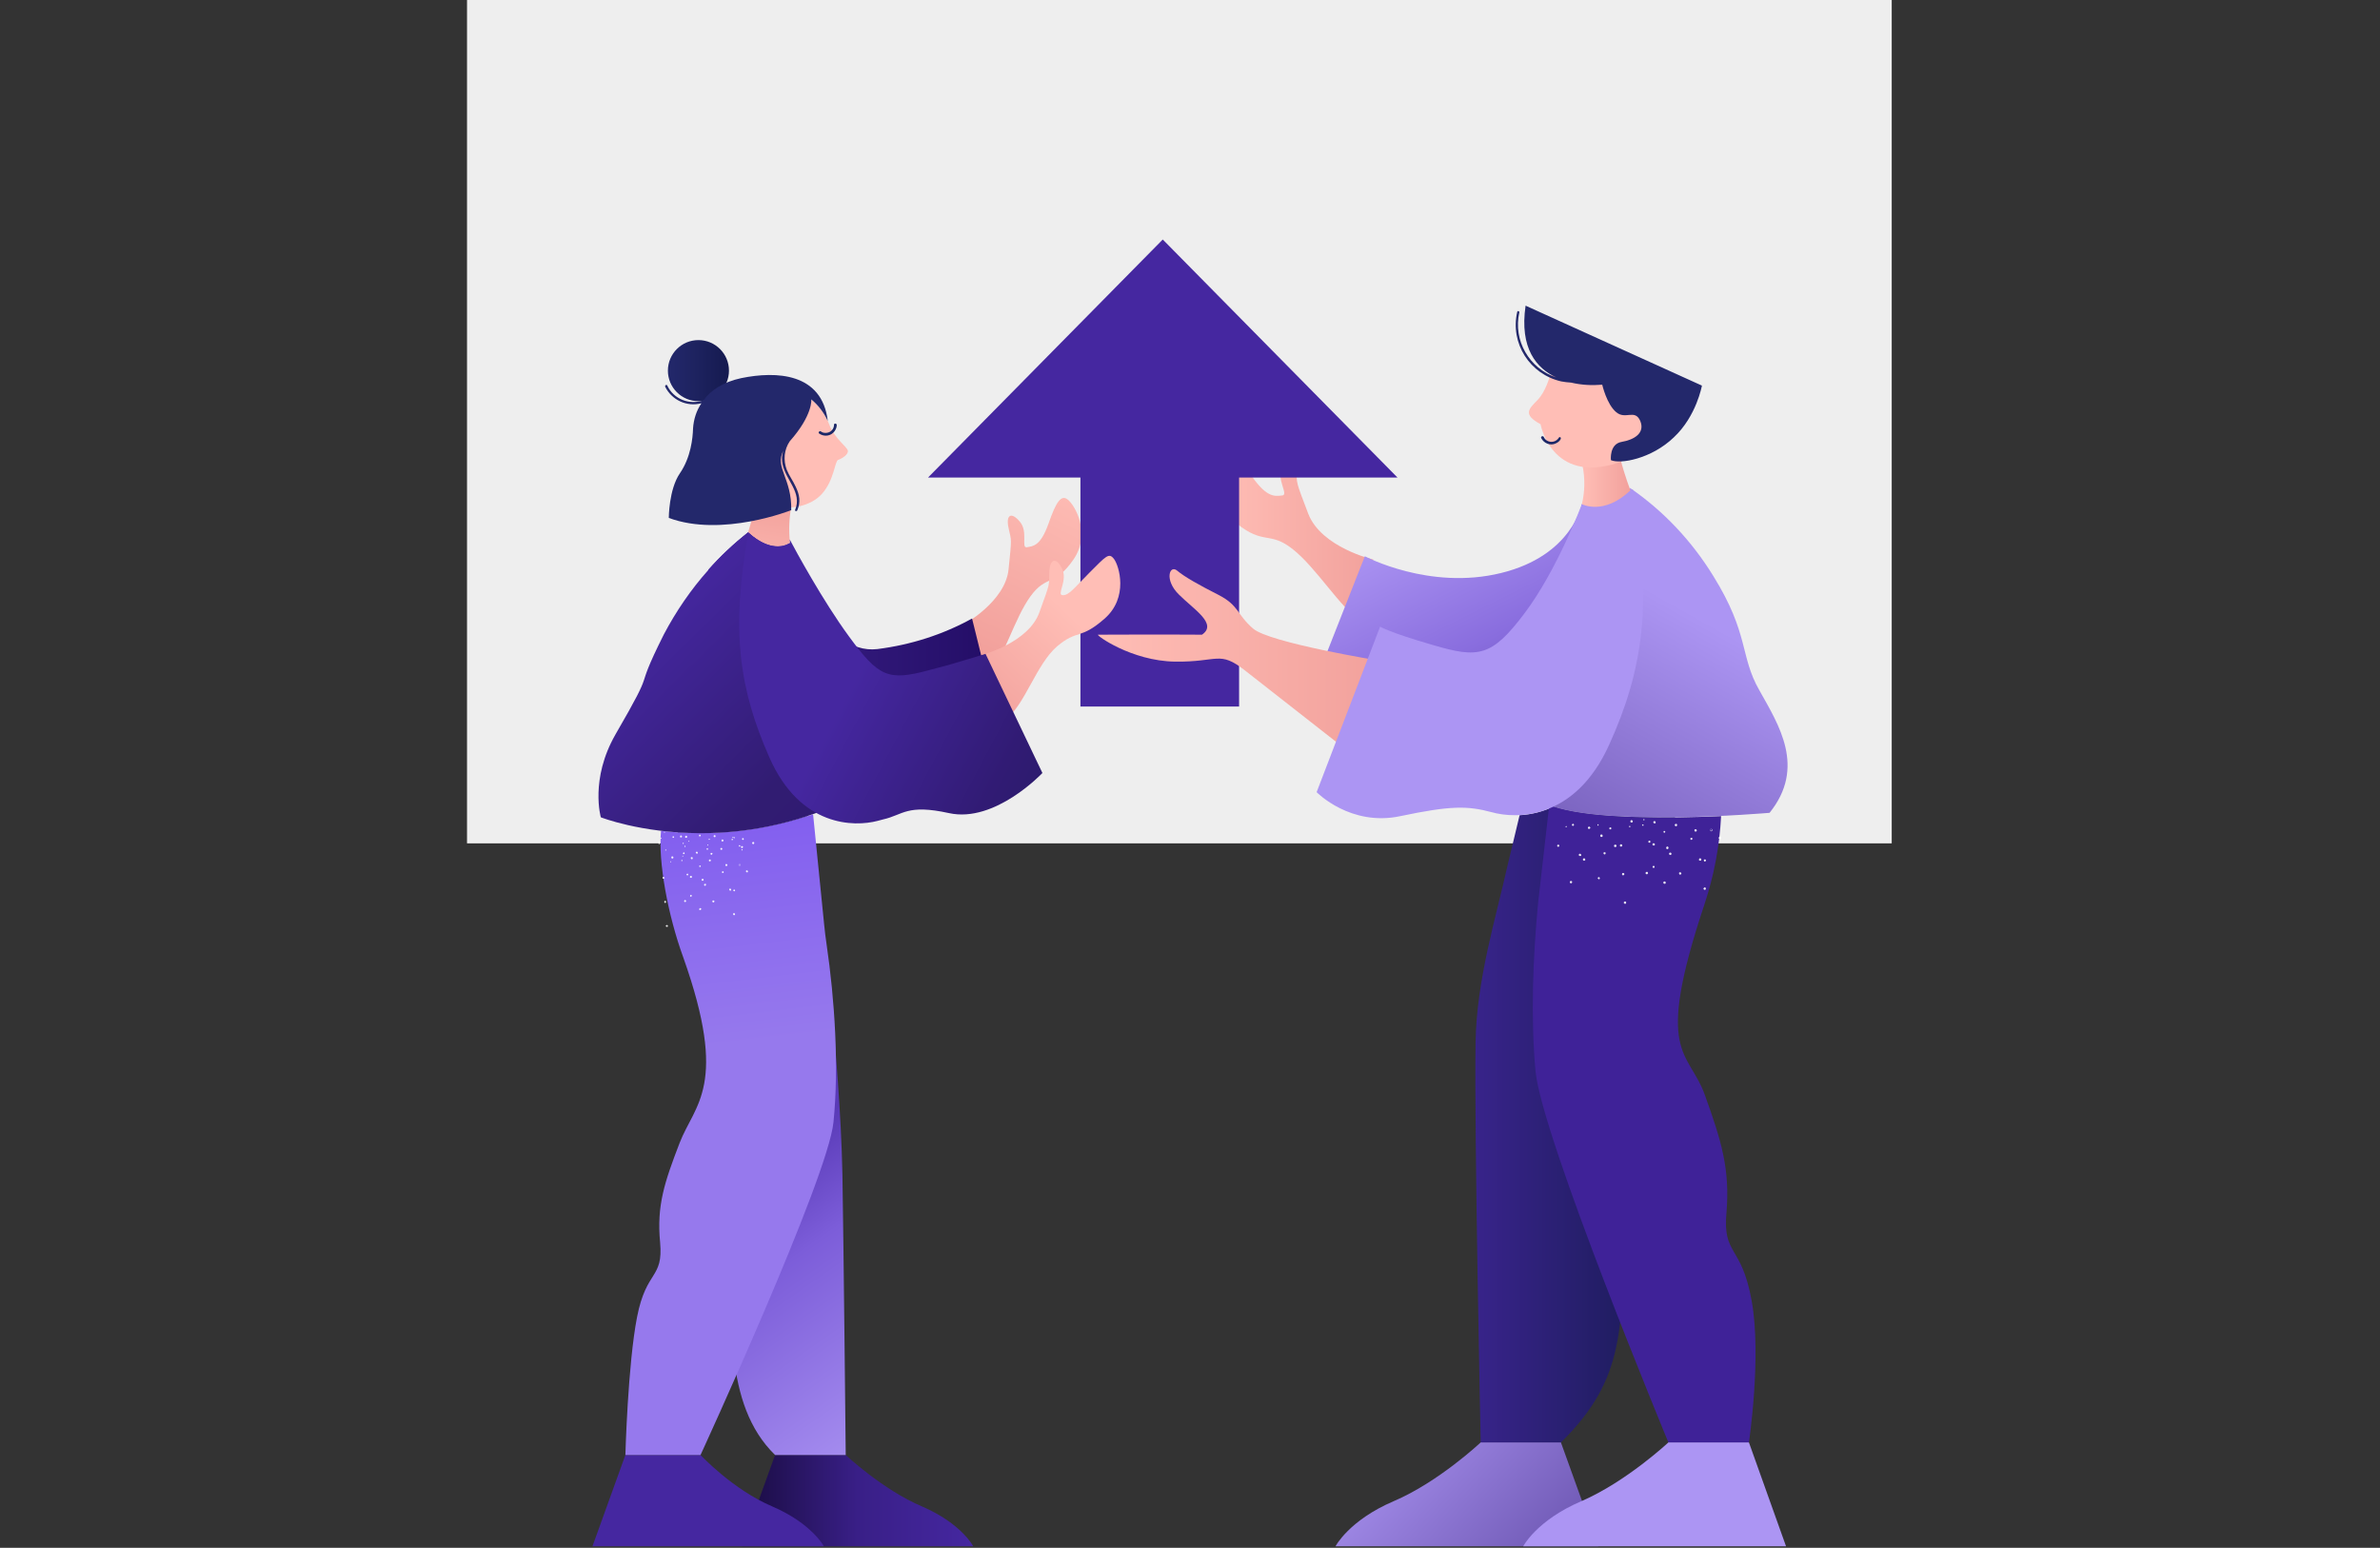 <svg version="1.2" xmlns="http://www.w3.org/2000/svg" viewBox="0 0 795 517" width="795" height="517">
	<rect x="0" y="0" width="795" height="517" fill="#333333" stroke="none"/>
	<title>result-svg</title>
	<defs>
		<clipPath clipPathUnits="userSpaceOnUse" id="cp1">
			<path d="m631.88 281.71h-475.88v-281.71h475.88z"/>
		</clipPath>
		<linearGradient id="g1" x1="358.8" y1="157.1" x2="329.9" y2="217" gradientUnits="userSpaceOnUse">
			<stop offset="0" stop-color="#ffbeb6"/>
			<stop offset=".6" stop-color="#f7ada7"/>
			<stop offset="1" stop-color="#f2a19c"/>
		</linearGradient>
		<linearGradient id="g2" x1="406.6" y1="179.5" x2="458.7" y2="179.5" gradientUnits="userSpaceOnUse">
			<stop offset="0" stop-color="#ffbeb6"/>
			<stop offset="1" stop-color="#f2a19c"/>
		</linearGradient>
		<linearGradient id="g3" x1="456.2" y1="473.7" x2="566.1" y2="575.1" gradientUnits="userSpaceOnUse">
			<stop offset="0" stop-color="#ac95f3"/>
			<stop offset="1" stop-color="#36207a"/>
		</linearGradient>
		<linearGradient id="g4" x1="400.8" y1="375.6" x2="564.1" y2="375.6" gradientUnits="userSpaceOnUse">
			<stop offset="0" stop-color="#4527a0"/>
			<stop offset=".4" stop-color="#4527a0"/>
			<stop offset="1" stop-color="#151a4f"/>
		</linearGradient>
		<linearGradient id="g5" x1="479.9" y1="168.7" x2="510.4" y2="229.7" gradientUnits="userSpaceOnUse">
			<stop offset="0" stop-color="#ac95f3"/>
			<stop offset=".7" stop-color="#896dde"/>
			<stop offset="1" stop-color="#735ac0"/>
		</linearGradient>
		<linearGradient id="g6" x1="346.9" y1="91.5" x2="457.9" y2="229.5" gradientUnits="userSpaceOnUse">
			<stop offset="0" stop-color="#4527a0"/>
			<stop offset="1" stop-color="#4527a0"/>
		</linearGradient>
		<linearGradient id="g7" x1="366.8" y1="219.1" x2="460.9" y2="219.1" gradientUnits="userSpaceOnUse">
			<stop offset="0" stop-color="#ffbeb6"/>
			<stop offset="1" stop-color="#f2a19c"/>
		</linearGradient>
		<linearGradient id="g8" x1="567.7" y1="206.3" x2="505.2" y2="317.4" gradientUnits="userSpaceOnUse">
			<stop offset="0" stop-color="#ac95f3"/>
			<stop offset=".7" stop-color="#765fbb"/>
			<stop offset="1" stop-color="#7f67c9"/>
		</linearGradient>
		<linearGradient id="g9" x1="528.4" y1="161.6" x2="544.6" y2="161.6" gradientUnits="userSpaceOnUse">
			<stop offset="0" stop-color="#ffbeb6"/>
			<stop offset="1" stop-color="#f2a19c"/>
		</linearGradient>
		<linearGradient id="g10" x1="236.6" y1="214.9" x2="331.9" y2="214.9" gradientUnits="userSpaceOnUse">
			<stop offset="0" stop-color="#4527a0"/>
			<stop offset=".4" stop-color="#341b7e"/>
			<stop offset="1" stop-color="#230d66"/>
		</linearGradient>
		<linearGradient id="g11" x1="354.9" y1="202.7" x2="323" y2="235.7" gradientUnits="userSpaceOnUse">
			<stop offset="0" stop-color="#ffbeb6"/>
			<stop offset="1" stop-color="#f2a19c"/>
		</linearGradient>
		<linearGradient id="g12" x1="253.9" y1="198.8" x2="258.8" y2="167.3" gradientUnits="userSpaceOnUse">
			<stop offset="0" stop-color="#ffbeb6"/>
			<stop offset="1" stop-color="#f2a19c"/>
		</linearGradient>
		<linearGradient id="g13" x1="223.1" y1="123.8" x2="243.6" y2="123.8" gradientUnits="userSpaceOnUse">
			<stop offset="0" stop-color="#23286b"/>
			<stop offset=".4" stop-color="#1e2361"/>
			<stop offset="1" stop-color="#151a4f"/>
		</linearGradient>
		<linearGradient id="g14" x1="325.1" y1="501.3" x2="247.9" y2="501.3" gradientUnits="userSpaceOnUse">
			<stop offset="0" stop-color="#4527a0"/>
			<stop offset=".5" stop-color="#391f87"/>
			<stop offset="1" stop-color="#190c41"/>
		</linearGradient>
		<linearGradient id="g15" x1="327.4" y1="469.9" x2="264.6" y2="380.4" gradientUnits="userSpaceOnUse">
			<stop offset="0" stop-color="#ac95f3"/>
			<stop offset=".7" stop-color="#7c5dd9"/>
			<stop offset="1" stop-color="#593ab7"/>
		</linearGradient>
		<linearGradient id="g16" x1="236.8" y1="350" x2="218.8" y2="197.5" gradientUnits="userSpaceOnUse">
			<stop offset="0" stop-color="#9679ed"/>
			<stop offset=".7" stop-color="#7a53f0"/>
			<stop offset="1" stop-color="#21124f"/>
		</linearGradient>
		<linearGradient id="g17" x1="213.3" y1="208.2" x2="336.6" y2="333.4" gradientUnits="userSpaceOnUse">
			<stop offset="0" stop-color="#4527a0"/>
			<stop offset=".4" stop-color="#311c72"/>
			<stop offset="1" stop-color="#2c1574"/>
		</linearGradient>
		<linearGradient id="g18" x1="282.1" y1="233.2" x2="410" y2="300.8" gradientUnits="userSpaceOnUse">
			<stop offset="0" stop-color="#4527a0"/>
			<stop offset=".4" stop-color="#311b74"/>
			<stop offset="1" stop-color="#151a4f"/>
		</linearGradient>
	</defs>
	<style>
		.s0 { fill: #eeeeee } 
		.s1 { fill: url(#g1) } 
		.s2 { fill: url(#g2) } 
		.s3 { fill: url(#g3) } 
		.s4 { fill: #ac95f3 } 
		.s5 { fill: url(#g4) } 
		.s6 { fill: #3f2298 } 
		.s7 { fill: url(#g5) } 
		.s8 { fill: url(#g6) } 
		.s9 { fill: url(#g7) } 
		.s10 { opacity: .9;fill: #ffffff } 
		.s11 { fill: url(#g8) } 
		.s12 { fill: url(#g9) } 
		.s13 { fill: #ffbeb6 } 
		.s14 { fill: #1c2868 } 
		.s15 { fill: #23286b } 
		.s16 { fill: url(#g10) } 
		.s17 { fill: url(#g11) } 
		.s18 { fill: url(#g12) } 
		.s19 { fill: url(#g13) } 
		.s20 { fill: url(#g14) } 
		.s21 { fill: #4527a0 } 
		.s22 { fill: url(#g15) } 
		.s23 { fill: url(#g16) } 
		.s24 { fill: url(#g17) } 
		.s25 { fill: url(#g18) } 
	</style>
	<path id="Layer" class="s0" d="m631.9 281.7h-475.9v-281.7h475.9z"/>
	<g id="Clip-Path" clip-path="url(#cp1)">
		<g id="Layer">
		</g>
	</g>
	<path id="Layer" class="s1" d="m321.9 208.6c0 0 14-7.7 15-18.5 1.1-10.8 1-9.1 0-13.7-1-4.6 1-5.5 3.8-2.1 2.8 3.3 0.3 8.8 2.3 8.5 2.1-0.4 4.5-0.3 7.2-7.8 2.6-7.5 4.3-9.9 6.5-8.1 2.2 1.7 8 11.2 1.8 20.1-6.2 8.9-9 4.9-14.3 12.2-5.3 7.3-8.8 20.3-13.8 26.2z"/>
	<path id="Layer" class="s2" d="m454.5 207.5c-7-4.8-14.7-17.7-22.6-24-7.9-6.3-9.7-1.2-19-8.8-9.3-7.7-6-19.7-4.1-22.2 1.9-2.5 4.4-0.5 9.5 6.8 5.1 7.2 7.7 6.4 10 6.2 2.3-0.2-2.1-5.4-0.1-9.8 2-4.5 4.5-4.2 4.8 1.1 0.3 5.2-0.3 3.5 4 14.8 4.4 11.3 21.7 15.3 21.7 15.3z"/>
	<path id="Layer" class="s3" d="m521.4 481.8l12.5 34.7h-87.8c0 0 4.5-8.7 19.5-15.1 15-6.4 29-19.6 29-19.6z"/>
	<path id="Layer" class="s4" d="m584.2 481.8l12.4 34.7h-87.8c0 0 4.5-8.7 19.5-15.1 15-6.5 29-19.6 29-19.6z"/>
	<path id="Layer" class="s5" d="m558 280.8c-10.6 46.5-11.4 39.9-9.7 72.5 1.6 32.6-3.7 21.6-5.3 55.8-1.7 34.2 0.4 51.1-21.6 72.7h-26.8c0 0-2.2-104.3-1.7-133.8 0.3-20.6 6.8-41.5 10.6-58.6l4.1-17.1c3.9-0.2 7.8-1.2 11.4-2.9 9.3 3.1 25.7 3.8 40.5 3.6q-0.6 3.8-1.5 7.8z"/>
	<path id="Layer" class="s6" d="m584.2 481.8h-26.9c0 0-42.3-101.9-44.4-124.1-1.6-17.6-0.9-37.9 0.9-56.3l3.7-32.5c12.2 4.8 39.6 4.5 57.4 3.7-0.5 10.1-2.4 20-5.6 29.6-16.9 50.7-5.3 48.3 0.2 63.6 5.5 15.3 8.4 24.7 7.2 39.2-1.3 14.5 5 10.6 8.4 29.4 3.4 18.7-0.9 47.4-0.9 47.4z"/>
	<path id="Layer" class="s7" d="m544.6 163.8c0 0-5.6 29.6-11.8 49.2-6.2 19.7-35.6 18.6-42.1 16.9-6.5-1.7-13.7 0.4-28.3 1.2-14.6 0.9-21.7-6.7-21.7-6.7l15.2-38.6c0 0 21.6 11.5 45.5 5.6 23.8-5.8 27-23 27-23 9.3 2.2 16.2-4.6 16.2-4.6z"/>
	<path id="Layer" fill-rule="evenodd" class="s8" d="m413.9 159.5v76.5h-53v-76.5h-50.9l78.4-79.5 78.4 79.5z"/>
	<path id="Layer" class="s9" d="m459.6 225l-12.9 23.1c0 0-22.3-17.5-30.9-24.2-8.6-6.7-8.8-2.7-23.3-2.9-14.6-0.2-26.7-9-25.7-9 21.6-0.1 34.7 0 34.7 0 5.3-3.6-2.7-8.4-7.7-13.4-5-4.9-3.1-10.1-0.6-8 2.5 2.1 7.3 4.8 14 8.2 6.7 3.5 5.9 6.4 11.3 11.1 5.3 4.8 42.4 10.8 42.4 10.8"/>
	<path id="Layer" fill-rule="evenodd" class="s10" d="m544.5 276.3c-0.2 0-0.3 0-0.3-0.1-0.1-0.1 0-0.3 0.1-0.3 0.1-0.1 0.2 0 0.3 0.1 0 0.1 0 0.2-0.1 0.3zm-21.3-0.4c0.1 0.1 0.2 0.2 0.1 0.3 0 0.1-0.1 0.2-0.2 0.1q-0.1 0-0.1 0c-0.1 0-0.1-0.1 0-0.2 0-0.1 0.1-0.2 0.2-0.2q0 0 0 0zm10.8-0.3c0 0.1-0.1 0.2-0.2 0.2-0.1 0-0.2-0.1-0.2-0.2 0-0.2 0.1-0.3 0.2-0.3 0.1 0 0.2 0.1 0.2 0.3zm37.9 1.4c0.2 0.1 0.2 0.4 0 0.5q0 0 0 0c-0.1 0.2-0.4 0.2-0.5 0.1q0 0 0 0c-0.2-0.2-0.2-0.4-0.1-0.6q0 0 0 0c0.2-0.2 0.4-0.2 0.6 0zm-28.7 24.5c0 0.2-0.1 0.4-0.3 0.4q-0.1 0-0.1 0c-0.2 0-0.4-0.2-0.4-0.4 0-0.2 0.2-0.4 0.4-0.4 0.2 0 0.4 0.1 0.4 0.4zm-0.6-9.6c0 0.3-0.2 0.4-0.4 0.5-0.2 0-0.4-0.2-0.4-0.4 0-0.2 0.1-0.4 0.3-0.4 0.3 0 0.4 0.1 0.5 0.3zm-0.7-9.5q0 0 0 0c0 0.2-0.2 0.4-0.4 0.4q0 0 0 0c-0.2 0-0.4-0.1-0.4-0.3 0-0.3 0.1-0.5 0.4-0.5 0.2 0 0.4 0.2 0.4 0.4zm19.5 9.7q0 0 0 0c-0.2 0.1-0.5 0-0.5-0.2-0.1-0.2-0.1-0.4 0.1-0.5 0.2-0.1 0.5 0 0.6 0.2 0.1 0.2 0 0.4-0.2 0.5zm-4.3-8.5q0 0 0 0c-0.2 0.1-0.4 0-0.5-0.2-0.1-0.2 0-0.5 0.2-0.6 0.2-0.1 0.4 0 0.5 0.2 0.1 0.2 0 0.5-0.2 0.6zm-4.2-8.6c-0.2 0.1-0.5 0-0.6-0.2-0.1-0.2 0-0.4 0.2-0.5 0.2-0.1 0.4 0 0.5 0.2 0.1 0.2 0.1 0.4-0.1 0.5zm-27.8 19.8c0 0.2-0.3 0.3-0.5 0.2q0 0 0 0c-0.2-0.1-0.3-0.3-0.2-0.5q0 0 0 0c0.1-0.2 0.3-0.3 0.5-0.2 0.2 0 0.3 0.2 0.2 0.5zm2.8-9.6c0.2 0.1 0.3 0.3 0.3 0.5-0.1 0.2-0.3 0.3-0.5 0.2-0.3 0-0.4-0.3-0.3-0.5q0 0 0 0c0.1-0.2 0.3-0.3 0.5-0.2q0 0 0 0zm3.3-8.6c-0.1 0.2-0.3 0.3-0.5 0.3q0 0 0 0c-0.2-0.1-0.3-0.3-0.3-0.5 0.1-0.2 0.3-0.3 0.5-0.3 0.2 0.1 0.4 0.3 0.3 0.5zm38.5 11.1c-0.2 0.1-0.4 0.1-0.5-0.1-0.1-0.2-0.1-0.4 0.1-0.5 0.2-0.1 0.4 0 0.5 0.1 0.1 0.2 0 0.4-0.1 0.5zm-4.4-7.7c0.1 0.2 0 0.4-0.2 0.5-0.1 0.1-0.3 0-0.4-0.1-0.1-0.2-0.1-0.4 0.1-0.5 0.1-0.1 0.4-0.1 0.5 0.1q0 0 0 0zm-30.9 13.4c0 0.2-0.2 0.3-0.4 0.3q0 0 0 0c-0.2-0.1-0.3-0.3-0.3-0.4q0-0.1 0-0.1c0.1-0.1 0.3-0.3 0.4-0.2 0.2 0 0.3 0.2 0.3 0.4zm1.9-8.3c0 0.2-0.2 0.3-0.4 0.3q0 0 0 0c-0.2-0.1-0.3-0.3-0.3-0.5q0 0 0 0c0.1-0.2 0.3-0.3 0.5-0.2 0.2 0 0.3 0.2 0.2 0.4zm1.9-8.3q0 0 0 0c0 0.2-0.2 0.3-0.4 0.2q0 0 0 0c-0.2 0-0.3-0.2-0.2-0.4q0 0 0 0c0-0.2 0.2-0.3 0.4-0.2 0.2 0 0.3 0.2 0.2 0.4zm14.5 12.7c0 0.2-0.1 0.4-0.3 0.4-0.2 0-0.4-0.1-0.4-0.3 0-0.2 0.1-0.3 0.3-0.4 0.2 0 0.4 0.1 0.4 0.3zm-1.4-8.4q0 0 0 0c0 0.2-0.1 0.4-0.3 0.4-0.2 0-0.4-0.1-0.4-0.3 0-0.2 0.1-0.4 0.3-0.4 0.2 0 0.4 0.1 0.4 0.3zm-30.6 1.1c0.2 0.1 0.2 0.3 0.1 0.5q0 0 0 0c-0.2 0.2-0.4 0.2-0.5 0.1q0 0 0 0c-0.2-0.2-0.2-0.4-0.1-0.5 0.1-0.2 0.3-0.2 0.5-0.1q0 0 0 0zm5-6.9c0.1 0.1 0.1 0.3 0 0.4-0.1 0.2-0.3 0.2-0.5 0.1-0.1-0.1-0.2-0.3-0.1-0.4 0.1-0.2 0.4-0.3 0.5-0.2q0 0.1 0.1 0.1zm23.6-1.5c0 0.2-0.1 0.2-0.2 0.2-0.1 0-0.2-0.1-0.2-0.2 0-0.1 0.1-0.2 0.2-0.2 0.2 0 0.2 0.1 0.2 0.2zm-0.5 1.6c0.2 0 0.2 0.1 0.2 0.3q0 0 0 0c0 0.1-0.2 0.2-0.3 0.1-0.1 0-0.2-0.1-0.2-0.3 0.1-0.1 0.2-0.2 0.3-0.1zm21 21.4c0.1 0.2-0.1 0.4-0.3 0.4-0.2 0.1-0.4-0.1-0.5-0.3 0-0.2 0.2-0.4 0.4-0.5 0.2 0 0.4 0.1 0.4 0.4zm-1.5-9.8c0 0.3-0.1 0.5-0.3 0.5-0.3 0-0.5-0.1-0.5-0.3 0-0.3 0.1-0.5 0.3-0.5 0.3 0 0.5 0.1 0.5 0.3zm-1.5-9.7c0 0.2-0.1 0.4-0.4 0.5-0.2 0-0.4-0.2-0.4-0.4-0.1-0.2 0.1-0.4 0.3-0.4 0.2-0.1 0.4 0.1 0.5 0.3zm-37.3 10c-0.2 0.2-0.4 0.3-0.6 0.1-0.2-0.1-0.2-0.4-0.1-0.5 0.1-0.2 0.4-0.3 0.6-0.1 0.1 0.1 0.2 0.4 0.1 0.5zm5.7-8.5c0.1 0.1 0.2 0.4 0.1 0.6-0.2 0.2-0.4 0.2-0.6 0.1q0 0 0 0c-0.2-0.2-0.2-0.4-0.1-0.6 0.1-0.2 0.4-0.2 0.6-0.1q0 0 0 0zm15.3 12.9c-0.1 0.2-0.3 0.4-0.5 0.3-0.2 0-0.4-0.2-0.3-0.5q0 0 0 0c0-0.2 0.3-0.3 0.5-0.3 0.2 0.1 0.3 0.3 0.3 0.5zm2-10c0.2 0 0.3 0.2 0.3 0.4-0.1 0.3-0.3 0.4-0.5 0.3-0.2 0-0.4-0.2-0.3-0.4q0 0 0-0.1c0.1-0.2 0.3-0.3 0.5-0.2q0 0 0 0zm3.9 13.2c0 0.2-0.2 0.4-0.4 0.3-0.3 0-0.4-0.2-0.4-0.5 0.1-0.2 0.3-0.3 0.5-0.3 0.2 0.1 0.4 0.3 0.3 0.5zm1.9-9.6c0 0.2-0.2 0.3-0.4 0.3-0.3-0.1-0.4-0.3-0.4-0.5 0.1-0.2 0.3-0.4 0.5-0.3 0.2 0 0.4 0.2 0.3 0.5zm1.9-9.7c0 0.3-0.2 0.4-0.4 0.4-0.3-0.1-0.4-0.3-0.4-0.5 0.1-0.2 0.3-0.4 0.5-0.3 0.2 0 0.4 0.2 0.3 0.4zm14.7 4.2q0 0 0 0c0.1 0.2-0.1 0.4-0.3 0.5-0.2 0-0.4-0.1-0.5-0.3 0-0.3 0.1-0.5 0.3-0.5 0.3-0.1 0.5 0.1 0.5 0.3zm-35.1 2.4c0.2 0.1 0.2 0.4 0.1 0.6-0.1 0.1-0.4 0.2-0.6 0.1-0.2-0.2-0.2-0.4-0.1-0.6q0 0 0 0c0.1-0.2 0.4-0.2 0.6-0.1q0 0 0 0zm5.4-8.2c0.2 0.2 0.3 0.4 0.1 0.6-0.1 0.2-0.3 0.2-0.5 0.1-0.2-0.1-0.3-0.4-0.1-0.6q0 0 0 0c0.1-0.2 0.3-0.2 0.5-0.1q0 0 0 0zm11 4c0 0.1-0.2 0.2-0.4 0.1-0.1 0-0.2-0.2-0.1-0.4q0 0 0 0c0.1-0.2 0.2-0.2 0.4-0.1 0.1 0 0.2 0.2 0.1 0.4zm15.4-1.1c-0.1 0-0.3 0.1-0.3 0.3 0 0.2 0.1 0.3 0.3 0.3 0.2 0 0.3-0.1 0.3-0.3 0-0.1-0.1-0.3-0.3-0.3q0 0 0 0z"/>
	<path id="Layer" class="s11" d="m544.5 163c11.2 7.7 20.6 17.7 27.8 29.4 12.1 19.5 8.8 26.7 15.4 38.2 6.5 11.6 15.6 25.7 3.4 40.9 0 0-59.7 5.2-75.8-3.6l13.1-99.5c0 0 7.6 0.9 16.1-5.4z"/>
	<path id="Layer" class="s4" d="m545.4 163.4c6.8 37.7 3.5 60.3-7.9 85.4-11.4 25.2-31 24.8-39.2 22.5-8.2-2.2-13.8-2.2-30.5 1.3-16.7 3.6-28-8-28-8l21.2-55.3c0 0 2.9 1.9 17.8 6.2 15 4.4 19.5 3.9 30.4-10.6 10.9-14.4 19.2-36.5 19.2-36.5"/>
	<path id="Layer" class="s12" d="m541.4 153.9c1.4 5.1 3.2 9.9 3.2 9.9-8.9 8.5-16.2 4.6-16.2 4.6 1-4.2 1.1-8.6 0.2-12.9z"/>
	<path id="Layer" class="s13" d="m527.7 119.8l13.6 3.9c0 0 11 9.8 13.5 16.8 2.6 7-14.4 14.1-14.4 14.1-22.2 7.2-25.8-12.9-25.8-12.9-6.1-3.3-3.9-5.1-1-8.1 2.8-2.9 4.1-8 4.1-8z"/>
	<path id="Layer" class="s14" d="m515.7 146c0.2 0.5 0.6 0.9 1.1 1.2 1.4 0.8 3.1 0.3 3.9-1 0.3-0.5 0.9 0 0.6 0.5-0.3 0.6-0.9 1.1-1.6 1.4-1.8 0.9-4 0-4.9-1.8-0.2-0.5 0.6-0.9 0.9-0.3z"/>
	<path id="Layer" class="s15" d="m568.5 128.8c0 0-1.8 10.2-9.4 17.3-7.5 7.2-17.9 9-21 7.6 0 0-0.6-5.4 3.6-6.1 4.1-0.7 7.9-2.9 6.2-7-1.8-4.1-4.9-0.3-8-2.9-3.2-2.6-4.7-9.2-4.7-9.2-3.5 0.3-7 0.1-10.4-0.7q-1.7-0.1-3.3-0.4c-10.5-2.4-17.1-12.7-14.7-23.2 0.1-0.5 0.8-0.3 0.7 0.2-2.1 9.3 3.3 18.7 12.4 21.7-6.6-3-12.4-9.7-10.3-24z"/>
	<path id="Layer" class="s16" d="m331.9 235.7c0 0-2.4 6.3-13.6 6.1-11.2-0.2-14.5 2.2-24.3 6.8-4.4 2.1-9.2 3.2-14.1 3.4-7.9 0.2-16.3-2.9-21-12.8-7.4-15.3-20.5-44.9-22.3-48.9 4-4.5 8.5-8.7 13.3-12.5 4.6 4.3 8.4 4.9 10.8 4.7q1.8 2 3.1 4.3 0.2 0.5 0.5 0.9c0 0 10.6 31.3 28.8 29.1 11.1-1.4 21.8-4.8 31.6-10.2z"/>
	<path id="Layer" class="s17" d="m328.1 218.8c0-0.1 15.5-4.1 19.1-14.3 3.7-10.2 3.2-8.7 3.3-13.4 0.2-4.7 2.4-5 4.3-1.1 1.9 3.9-1.9 8.7 0.1 8.8 2.1 0.2 4.1-2.6 9-7.5 5.6-5.6 6.5-6.8 8.2-4.6 1.7 2.2 5 12.9-3.2 20-8.1 7.1-8.9 3.4-15.8 9.2-6.9 5.9-10.9 19.8-17.1 24.3-6.2 4.5-3.6-3.1-3.6-3.1z"/>
	<path id="Layer" class="s18" d="m264.3 169.2c-0.7 4-0.9 8.1-0.4 12.1 0 0-5.4 4.4-14-3.5l4.3-14.6z"/>
	<path id="Layer" class="s13" d="m276.4 140.4q0 0.1 0.1 0.2 0 0 0 0 0.3 0.6 0.5 1.2c1.7 4.6 5.9 7.4 6.2 8.7 0.3 1.3-2 2.7-3.2 3.1-1.2 0.4-1.3 6.7-5.4 11.3-3.8 4.3-10.8 5.5-15.9 4-4.1-9.6-5.4-16.7 3.2-23.4 9.4-7.4 9.1-12.1 9.1-12.1 2.3 1.9 4.1 4.3 5.4 7z"/>
	<circle id="Layer" class="s19" cx="233.3" cy="123.8" r="10.2"/>
	<path id="Layer" class="s14" d="m274.2 144.1c0.5 0.4 1 0.5 1.6 0.5 1.6 0 2.8-1.2 2.8-2.8 0.1-0.5 0.9-0.4 0.9 0.2 0 0.7-0.3 1.4-0.7 2-1.2 1.7-3.5 2-5.2 0.8-0.4-0.3 0.1-1 0.6-0.7z"/>
	<path id="Layer" class="s20" d="m258.9 486h23.6c0 0 12.3 11.6 25.5 17.2 13.2 5.7 17.1 13.3 17.1 13.3h-77.2z"/>
	<path id="Layer" class="s21" d="m208.9 486h25.1c0 0 10.8 11.6 24 17.2 13.2 5.7 17.2 13.3 17.2 13.3h-77.3z"/>
	<path id="Layer" class="s22" d="m282.5 486h-23.6c-17.5-17.1-14.1-45.8-15.4-72.9-1.3-27.1 0.6-16.4-2.8-42-4.4-32.3-2.9-26.8-11.3-63.6-2.2-8.9-3.3-18-3.2-27.2q0.1-1.2 0.2-2.3 3.5 0.3 7.2 0.3c12.2 0.1 24.4-1.9 36-5.7 1.4 13.1 4.1 37.4 4.2 37.8 0.9 6.2 1.4 9.8 3.3 20.4q0.2 1.3 0.3 2.6c1.6 14.9 3.6 38.7 4 59 0.4 23.4 1.1 93.6 1.1 93.6z"/>
	<path id="Layer" class="s23" d="m278.4 374.9c-1.9 18.8-44.4 111.1-44.4 111.1h-25.1c0 0 0.8-30.2 3.9-46.1 3.1-15.9 8.8-12.6 7.7-24.9-1.2-12.3 1.5-20.2 6.5-33.2 5-13 16.5-19.1 1.2-62.1-5.1-14-8.4-31.8-7.4-42.2q6.4 0.8 12.8 0.8c12.9 0.1 25.8-2.1 38-6.3l3.7 36.9c0.2 2.3 0.5 4.3 0.8 6.5 2.7 18.4 4.2 40.8 2.3 59.5z"/>
	<path id="Layer" fill-rule="evenodd" class="s10" d="m224.1 288c-0.1 0-0.2 0-0.2-0.1 0-0.1 0-0.2 0.1-0.2 0.1 0 0.2 0 0.2 0.1 0 0.1 0 0.2-0.1 0.2zm-1.5-4.1c0 0 0 0.1-0.1 0.2-0.1 0-0.2 0-0.3-0.1 0-0.1 0.1-0.2 0.1-0.2q0.1 0 0.1 0c0-0.1 0.1 0 0.2 0.1zm-1.8-3.7c-0.1 0-0.2 0-0.2-0.1 0-0.1 0-0.2 0.1-0.3 0.1 0 0.2 0 0.2 0.1 0.1 0.1 0 0.2-0.1 0.3zm9.4 0.7c0.1 0.1 0.1 0.2 0 0.2 0 0.1-0.1 0.1-0.2 0-0.1 0-0.1-0.1 0-0.2 0.1-0.1 0.2-0.1 0.2 0q0 0 0 0zm17.1 7.7c0.1 0.1 0.1 0.3 0 0.5q0 0 0 0c-0.1 0.1-0.3 0.1-0.5 0-0.1-0.1-0.1-0.3 0-0.5q0 0 0 0c0.1-0.1 0.3-0.1 0.5 0q0 0 0 0zm-6.1-4.8c-0.1 0.1-0.3 0.1-0.5 0-0.1-0.1-0.1-0.3 0-0.5 0.1-0.1 0.3-0.1 0.5 0 0.1 0.1 0.1 0.3 0 0.5zm-18.1 25.5c0 0.2-0.1 0.3-0.3 0.3q0 0 0 0c-0.2 0-0.4-0.1-0.4-0.3 0-0.2 0.2-0.3 0.3-0.3 0.2-0.1 0.4 0.1 0.4 0.3zm-0.6-8.1c0 0.2-0.1 0.4-0.3 0.4-0.2 0-0.3-0.1-0.3-0.3-0.1-0.2 0.1-0.4 0.3-0.4 0.1 0 0.3 0.1 0.3 0.3zm-0.5-8q0 0 0 0c0 0.2-0.2 0.3-0.4 0.3q0 0 0 0c-0.2 0-0.3-0.1-0.3-0.3 0-0.2 0.1-0.3 0.3-0.3 0.2 0 0.3 0.1 0.4 0.3zm16.4 8.2c-0.2 0.1-0.4 0-0.4-0.2-0.1-0.2 0-0.4 0.1-0.4 0.2-0.1 0.4 0 0.5 0.1 0.1 0.2 0 0.4-0.2 0.5zm-3.6-7.2c-0.2 0-0.4 0-0.4-0.2-0.1-0.2 0-0.4 0.1-0.4 0.2-0.1 0.4-0.1 0.5 0.1 0.1 0.2 0 0.4-0.2 0.5zm-3.6-7.2c-0.2 0-0.3 0-0.4-0.2-0.1-0.2-0.1-0.4 0.1-0.5 0.2 0 0.4 0 0.5 0.2 0 0.2 0 0.4-0.2 0.5zm-3.4-7.7c0 0.2 0 0.4-0.2 0.4q0 0 0 0c-0.2 0.1-0.4 0-0.4-0.1q0 0 0 0c-0.1-0.2 0-0.4 0.1-0.5 0.2-0.1 0.4 0 0.5 0.2q0 0 0 0zm17.6 18.4c-0.1 0-0.3 0-0.4-0.1-0.1-0.2-0.1-0.4 0.1-0.4 0.1-0.1 0.3-0.1 0.4 0.1 0.1 0.1 0 0.3-0.1 0.4zm-3.7-6.5c0.1 0.1 0 0.3-0.1 0.4-0.2 0-0.3 0-0.4-0.1-0.1-0.2-0.1-0.4 0.1-0.4 0.1-0.1 0.3-0.1 0.4 0q0 0.1 0 0.1zm-3.8-5.9q0 0.1-0.1 0.2c-0.2 0-0.4 0-0.4-0.1q0 0 0 0c-0.1-0.2-0.1-0.4 0.1-0.5q0.1 0 0.2 0 0 0 0.1 0c0.1 0 0.2 0.1 0.2 0.2q0 0.1-0.1 0.2 0 0 0 0zm-3.9-6.4c0.1 0.2 0.1 0.4 0 0.4-0.2 0.1-0.4 0.1-0.5 0 0-0.2 0-0.4 0.1-0.5 0.2 0 0.4 0 0.4 0.1q0 0 0 0zm-13.5 2.5c0 0.2-0.2 0.3-0.4 0.3-0.1-0.1-0.2-0.2-0.2-0.4 0.1-0.2 0.2-0.3 0.4-0.2 0.1 0 0.2 0.2 0.2 0.3zm27.9-1q0 0 0 0c-0.1 0.2-0.3 0.2-0.4 0.1q0 0 0 0c-0.1-0.1-0.2-0.3-0.1-0.4 0.1-0.2 0.3-0.2 0.4-0.1 0.2 0.1 0.2 0.3 0.1 0.4zm-17.3 18.8c0 0.1-0.1 0.3-0.3 0.3-0.1 0.1-0.3-0.1-0.3-0.2 0-0.2 0.1-0.3 0.2-0.4 0.2 0 0.4 0.1 0.4 0.3zm-1.2-7.1c0 0.2-0.1 0.3-0.2 0.3-0.2 0-0.4-0.1-0.4-0.2 0-0.2 0.1-0.3 0.3-0.4 0.1 0 0.3 0.1 0.3 0.3zm-1.5-7.4c0.1 0 0.3 0.1 0.3 0.3 0 0.1-0.1 0.3-0.2 0.3-0.2 0-0.3-0.1-0.4-0.2 0-0.2 0.1-0.3 0.3-0.4q0 0 0 0zm16.5-4.9c0 0.1-0.2 0.1-0.2 0-0.1-0.1-0.1-0.2 0-0.2 0.1-0.1 0.2-0.1 0.2 0 0.1 0 0.1 0.2 0 0.2zm-16.7 6.2c0 0.1 0 0.1-0.1 0.1-0.1 0-0.2 0-0.2-0.1 0-0.1 0.1-0.2 0.2-0.2 0.1 0 0.1 0.1 0.1 0.2zm0-4.5c0.1 0 0.2 0.1 0.2 0.2 0 0.1-0.1 0.2-0.2 0.2-0.1 0-0.2-0.1-0.2-0.2 0-0.1 0.1-0.2 0.2-0.2q0 0 0 0zm8.3 0.9c-0.1 0.1-0.2 0-0.2-0.1-0.1-0.1 0-0.2 0.1-0.2q0 0 0 0c0.1 0 0.2 0 0.2 0.1 0 0.1 0 0.2-0.1 0.2zm-16.2-0.5c0 0.1-0.1 0.1-0.2 0.1-0.1 0-0.1-0.1-0.1-0.2q0 0 0 0c0.1-0.1 0.2-0.1 0.2-0.1 0.1 0 0.2 0.1 0.1 0.2zm1.7-4.1c0.1 0.1 0.1 0.2 0.1 0.3 0 0-0.1 0.1-0.2 0q0 0 0 0c-0.1 0-0.2-0.1-0.1-0.2q0 0 0 0c0-0.1 0.1-0.1 0.2-0.1q0 0 0 0zm26 6.2q0 0 0 0c-0.1 0.1-0.3 0.1-0.3 0q0 0 0 0c-0.1-0.1 0-0.3 0.1-0.3q0 0 0 0c0-0.1 0.2 0 0.2 0.1 0.1 0 0.1 0.2 0 0.2zm-2.6-4.3c0.1 0.1 0 0.2 0 0.3q0 0 0 0c-0.1 0-0.3 0-0.3-0.1-0.1-0.1-0.1-0.2 0-0.3q0 0 0 0c0.1 0 0.3 0 0.3 0.1q0 0 0 0zm-17.6 7.5c0.1 0.1 0.2 0.2 0.2 0.3q0 0 0 0c-0.1 0.1-0.2 0.2-0.3 0.1-0.1 0-0.2-0.1-0.1-0.2 0-0.1 0.1-0.2 0.2-0.2zm1.2-4.4c0 0.1-0.1 0.1-0.2 0.1-0.1 0-0.2-0.1-0.2-0.2 0-0.1 0.1-0.2 0.3-0.2 0.1 0 0.1 0.1 0.1 0.3zm8.1-2.5q0 0 0 0c0 0.1 0 0.2-0.1 0.2-0.1 0.1-0.2 0-0.3-0.1 0-0.1 0.1-0.2 0.2-0.3 0.1 0 0.2 0.1 0.2 0.2zm8.4 25c0.1 0.2-0.1 0.4-0.3 0.4-0.1 0-0.3-0.1-0.3-0.3-0.1-0.2 0.1-0.4 0.3-0.4 0.1 0 0.3 0.1 0.3 0.3zm-1.3-8.2c0.1 0.2 0 0.4-0.2 0.4-0.2 0-0.4-0.1-0.4-0.3-0.1-0.2 0.1-0.4 0.3-0.4 0.1 0 0.3 0.1 0.3 0.3zm-1.2-8.2c0 0.2-0.1 0.3-0.3 0.4q0 0 0 0c-0.2 0-0.4-0.1-0.4-0.3 0-0.2 0.1-0.4 0.3-0.4 0.2 0 0.3 0.1 0.4 0.3zm-1.7-8.5c0.2 0 0.3 0.1 0.4 0.3 0 0.2-0.1 0.3-0.3 0.4-0.2 0-0.4-0.1-0.4-0.3q0 0 0 0c0-0.2 0.1-0.4 0.3-0.4q0 0 0 0zm10.5 1.5c-0.2 0.1-0.4 0-0.5-0.1-0.1-0.2-0.1-0.4 0.1-0.5 0.2-0.1 0.4-0.1 0.5 0.1 0.1 0.2 0 0.4-0.1 0.5zm-22.9 18.7c0.2 0.1 0.3 0.3 0.3 0.5-0.1 0.1-0.2 0.2-0.4 0.2-0.2 0-0.3-0.2-0.3-0.4q0 0 0 0c0.1-0.2 0.3-0.3 0.4-0.3zm2-8c0.2 0 0.3 0.2 0.2 0.4 0 0.2-0.2 0.3-0.4 0.2-0.2 0-0.3-0.2-0.2-0.4q0 0 0 0c0-0.2 0.2-0.3 0.4-0.2q0 0 0 0zm1.9-8.1c0.2 0 0.3 0.2 0.3 0.4q0 0 0 0c0 0.2-0.2 0.3-0.4 0.2-0.2 0-0.3-0.2-0.3-0.4 0.1-0.1 0.3-0.3 0.4-0.2zm1.4 19.2c0 0.2-0.2 0.3-0.4 0.3-0.2 0-0.3-0.2-0.2-0.4 0-0.2 0.2-0.3 0.4-0.3 0.2 0.1 0.3 0.2 0.2 0.4zm1.6-8.1c0 0.2-0.2 0.3-0.4 0.3-0.1-0.1-0.3-0.2-0.2-0.4 0-0.2 0.2-0.3 0.4-0.3 0.2 0 0.3 0.2 0.2 0.4zm1.6-8.1c0 0.2-0.2 0.3-0.4 0.2-0.1 0-0.3-0.2-0.2-0.3 0-0.2 0.2-0.4 0.4-0.3 0.2 0 0.3 0.2 0.2 0.4zm1.4-8.5c0.2 0 0.3 0.2 0.2 0.4q0 0 0 0c0 0.2-0.2 0.3-0.4 0.2-0.1 0-0.3-0.2-0.2-0.4q0 0 0 0c0-0.2 0.2-0.3 0.4-0.2q0 0 0 0zm11 12q0 0 0 0c0.1 0.2 0 0.4-0.2 0.4-0.2 0-0.4-0.1-0.4-0.3-0.1-0.2 0-0.3 0.2-0.4 0.2 0 0.4 0.1 0.4 0.3zm-2-8.4c0.2 0 0.4 0.1 0.4 0.3q0 0 0 0c0 0.2-0.1 0.3-0.3 0.4-0.2 0-0.3-0.1-0.4-0.3 0-0.2 0.1-0.4 0.3-0.4zm-23 3.5c0.1 0.1 0.2 0.3 0.1 0.5-0.1 0.2-0.4 0.2-0.5 0.1-0.2-0.1-0.2-0.3-0.1-0.5q0 0 0 0c0.1-0.2 0.3-0.2 0.5-0.1q0 0 0 0zm4.6-6.9c0.1 0.1 0.2 0.3 0.1 0.5-0.2 0.2-0.4 0.2-0.5 0.1-0.2-0.1-0.2-0.3-0.1-0.5 0.1-0.1 0.3-0.2 0.5-0.1q0 0 0 0zm4.7 10.2c-0.1 0.2-0.3 0.2-0.4 0.2-0.1-0.1-0.2-0.2-0.1-0.4q0 0 0 0c0.1-0.1 0.2-0.2 0.3-0.1 0.2 0.1 0.2 0.2 0.2 0.3zm2.4-5.7c0 0.1-0.2 0.2-0.3 0.1-0.2 0-0.2-0.2-0.2-0.3q0 0 0 0c0.1-0.1 0.3-0.2 0.4-0.1 0.1 0 0.2 0.2 0.1 0.3zm10.5 4.8c-0.1 0-0.2 0.2-0.2 0.3 0 0.1 0.1 0.2 0.2 0.3 0.2 0 0.3-0.2 0.3-0.3 0-0.1-0.1-0.2-0.2-0.3zm0-6.2c0.2 0 0.3 0.1 0.3 0.3 0 0.1-0.1 0.2-0.3 0.2-0.1 0-0.2-0.1-0.2-0.2v-0.1c0-0.1 0.1-0.2 0.2-0.2zm-21.9-2.5c-0.1 0.1-0.3 0.1-0.4 0q0 0 0-0.1c-0.1-0.1-0.1-0.2 0-0.3q0 0 0 0c0.2-0.1 0.3-0.1 0.4 0 0.1 0.1 0.1 0.3 0 0.4zm19.6 0.4c0.1 0.1 0.2 0.2 0.1 0.3-0.1 0.2-0.2 0.2-0.3 0.1q0 0-0.1 0c0-0.1-0.1-0.2 0-0.3q0 0 0 0c0.1-0.1 0.2-0.1 0.3-0.1q0 0 0 0z"/>
	<path id="Layer" class="s24" d="m285.1 266.2c-15.9 8-33.6 12.2-51.5 12.1-19.7-0.1-32.9-5.3-32.9-5.3 0 0-3.7-12.7 4.9-27.7 14.6-25.2 5.2-11.5 16.1-33.3 4.1-7.8 9.1-15.1 14.9-21.6 4-4.6 8.5-8.8 13.3-12.6 7.2 6.6 12.2 4.6 13.6 3.8q0.1 2.6 0.3 5.2c1.8 23.7 10.4 47.6 15.3 62.7q0.4 1.3 0.8 2.5c3 8.8 5.2 14.2 5.2 14.2z"/>
	<path id="Layer" class="s25" d="m348.2 258.2c0 0-15.8 16.8-31.2 13.4-14.1-3.1-15.3 0.6-22 2.1q-0.9 0.2-1.9 0.5c-7.6 2-25.8 2.2-36.1-21.2-10-22.7-13-42.2-7-75.1 8.5 7.7 13.9 3.4 13.9 3.4q0-0.5-0.1-1.1c1.9 3.6 11 20.4 19.8 32.4 9.9 13.5 13 15 26.9 11.2q3.5-0.9 6.4-1.7c7.6-2.2 12.3-3.7 12.3-3.7z"/>
	<path id="Layer" class="s15" d="m271 133.4c0 0 0.6 5.2-7.2 14-1.9 2.8-2.2 6.3-1 9.5 0.8 2 2.1 3.7 3 5.7 1.3 2.7 1.7 5.1 0.5 7.9-0.2 0.4-0.9 0.2-0.7-0.2 2.4-5.8-3.1-9.9-4.2-15.2-0.3-1.5-0.3-3 0.2-4.5-2.8 5.7 2.9 9.1 2.7 19.8 0 0-23.1 9.2-40.9 2.6 0 0 0-9.5 3.7-14.9 3.7-5.4 4.3-11.8 4.4-15 0.2-3 1.1-5.9 2.8-8.4-4.9 1.3-9.9-1.1-12.1-5.5-0.2-0.5 0.5-0.9 0.7-0.4 2.1 4.5 7.4 6.6 12.1 4.9 2.4-3.3 6.5-6.1 12.6-7.4 11.7-2.4 27-1.8 28.9 14.3-1.3-2.8-3.1-5.2-5.5-7.2z"/>
</svg>